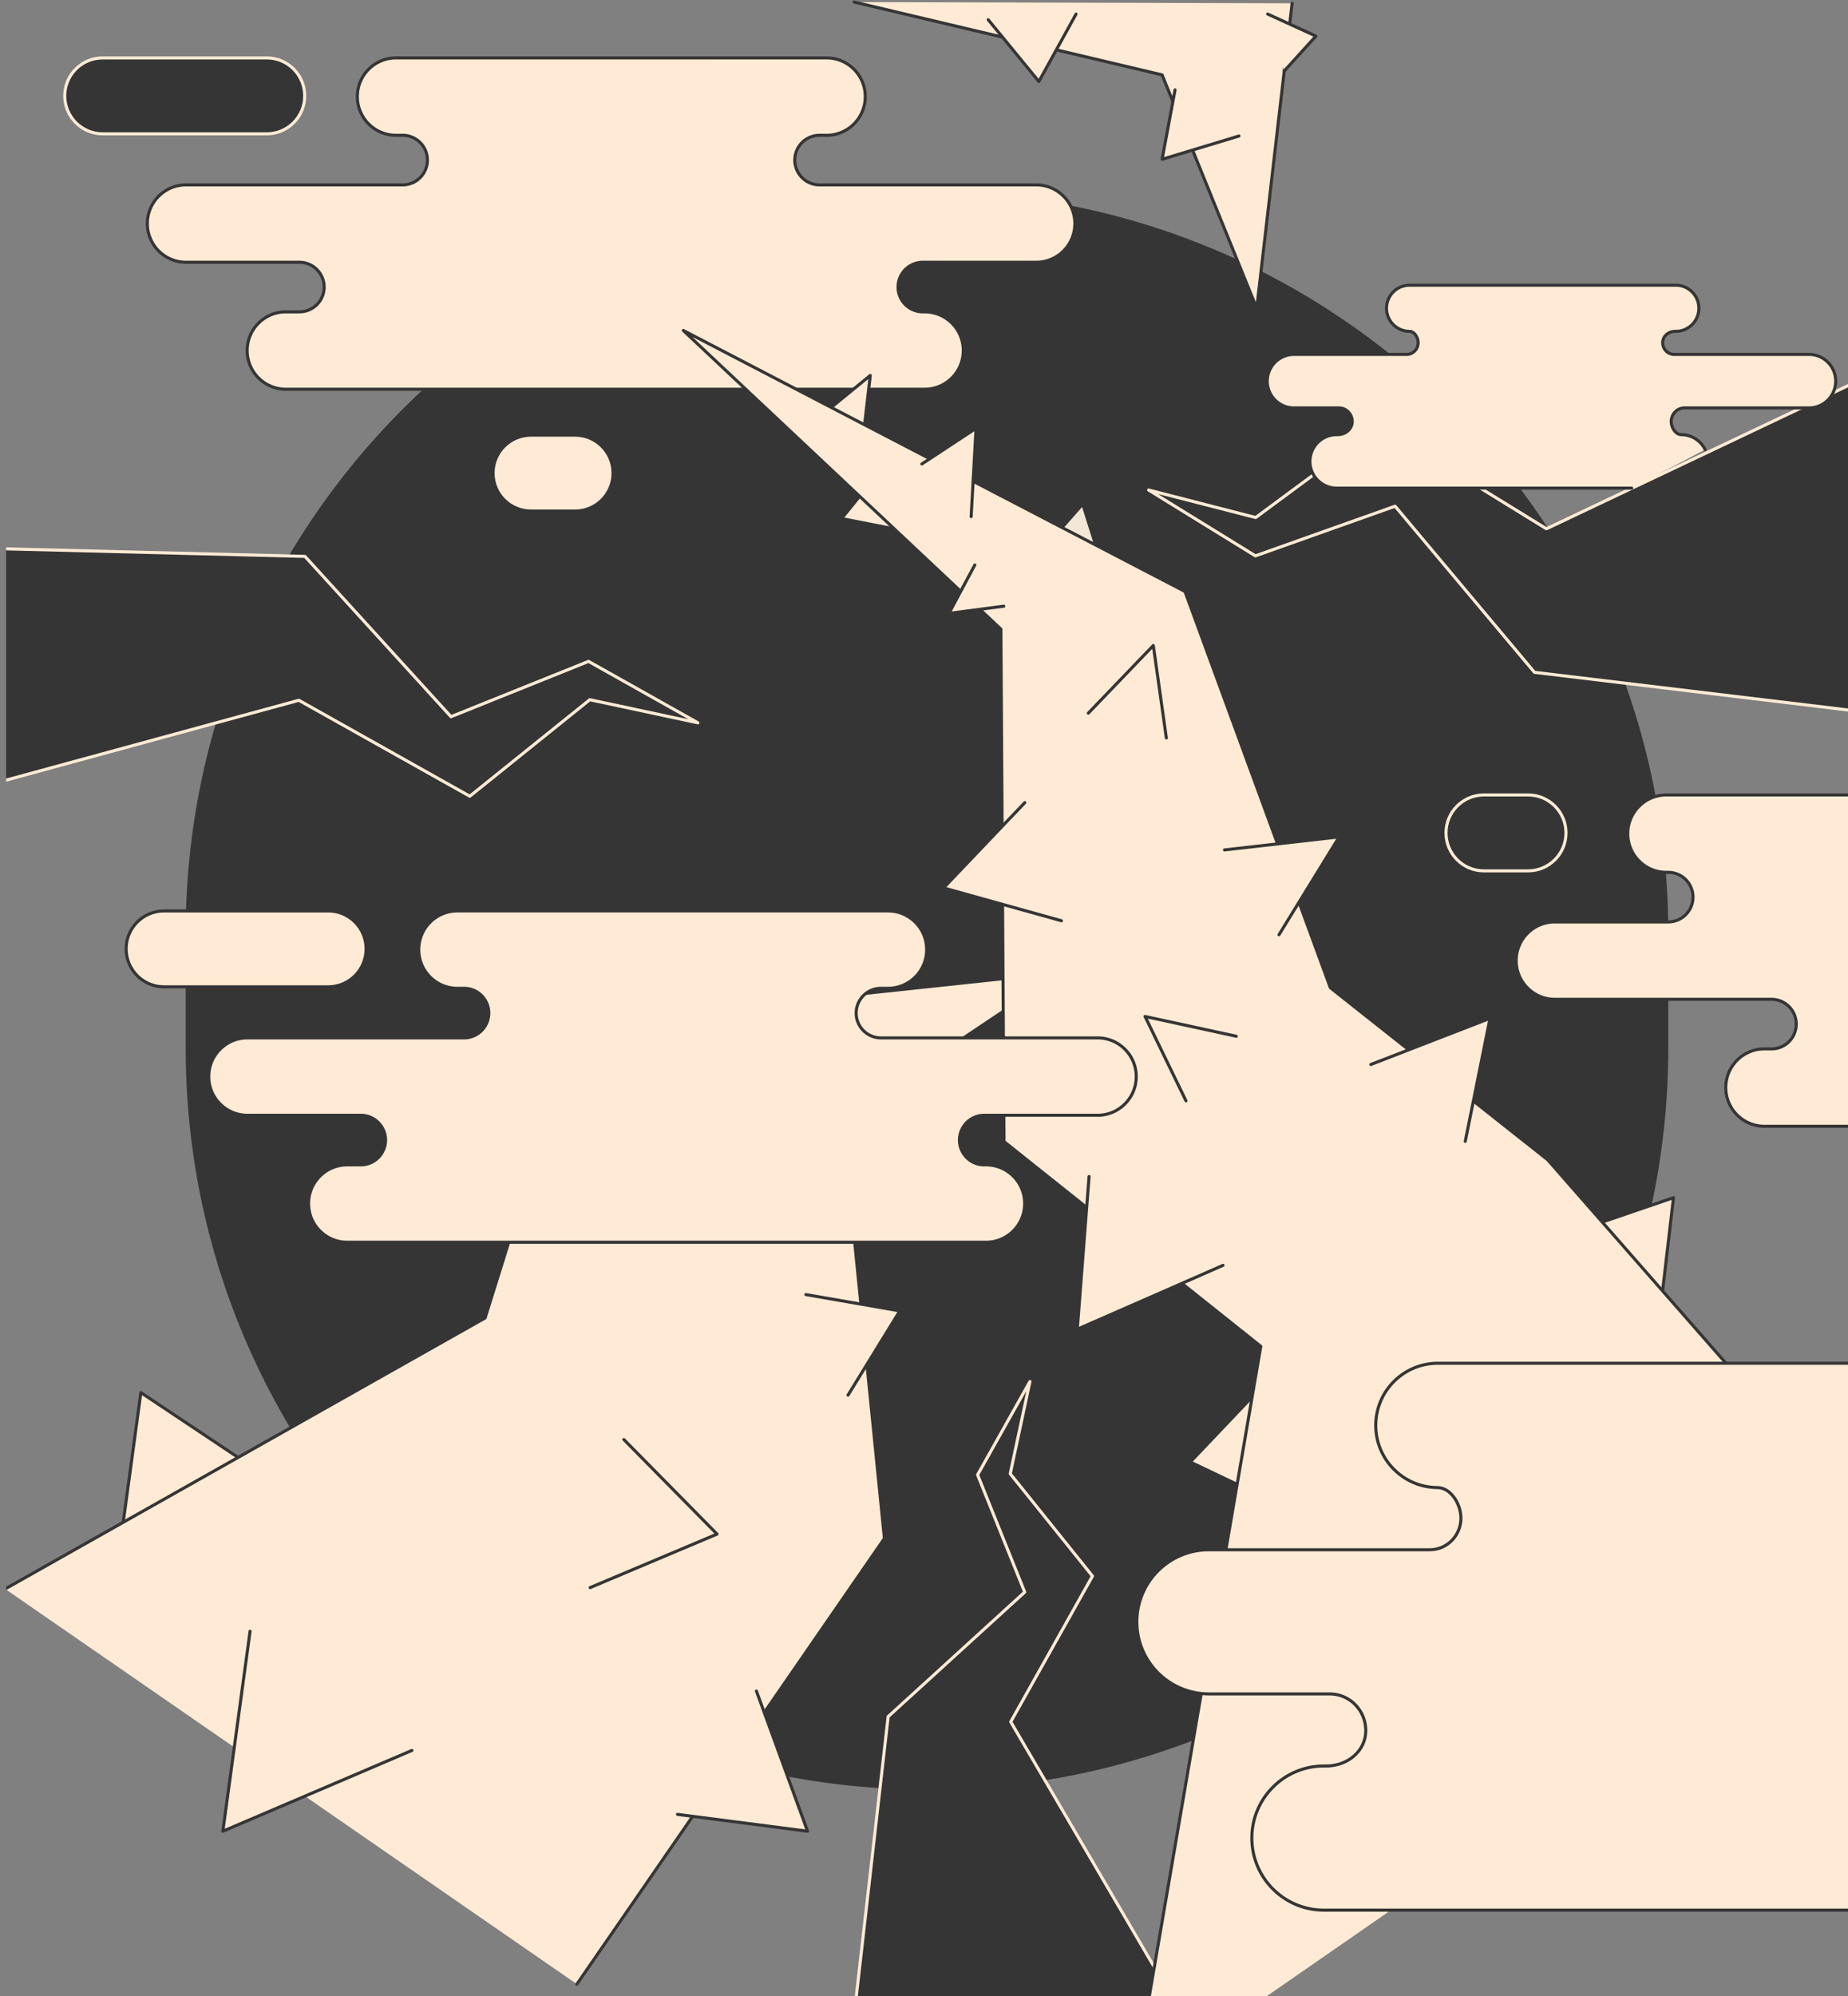 <svg xmlns="http://www.w3.org/2000/svg" style="width:100%;height:100%;content-visibility:visible" viewBox="0 0 602 650"><rect x="0" y="0" width="602" height="650" fill="#808080" stroke="none"/><defs><clipPath id="__lottie_element__path_2"><path d="M0 0h602v650H0z"/></clipPath><clipPath id="__lottie_element__path_4"><path d="M0 0h1000v650H0z"/></clipPath><clipPath id="__lottie_element__path_5"><path fill="#fff" d="M802 0H201v650h601V0"/></clipPath></defs><g clip-path="url(#__lottie_element__path_2)"><path fill="#353535" d="M301.973 582.712h-.001c-133.368 0-241.484-108.116-241.484-241.484v-37.311c0-133.369 108.116-241.485 241.484-241.485h.001c133.367 0 241.483 108.116 241.483 241.485v37.311c0 133.368-108.116 241.484-241.483 241.484z" display="block"/><g clip-path="url(#__lottie_element__path_4)" display="block" transform="translate(-199)"><g clip-path="url(#__lottie_element__path_5)"><g display="block"><path fill="#353535" d="m110.359 278.718 185.998-50.697 55.677 31.24 39.097-31.43 35.213 7.527-35.621-20.004-44.814 18.011-47.564-52.198-188.437-4.743"/><path fill="none" stroke="#FFEBD5" stroke-linecap="round" stroke-linejoin="round" d="m110.359 278.718 185.998-50.697 55.677 31.24 39.097-31.43 35.213 7.527-35.621-20.004-44.814 18.011-47.564-52.198-188.437-4.743"/><path fill="#353535" d="m801.499 125.347-98.742 46.833-54.359-33.479-40.343 29.813-34.878-8.956 34.777 21.437 45.509-16.17 45.4 54.09 102.636 12.324"/><path fill="none" stroke="#FFEBD5" stroke-linecap="round" stroke-linejoin="round" d="m801.499 125.347-98.742 46.833-54.359-33.479-40.343 29.813-34.878-8.956 34.777 21.437 45.509-16.17 45.4 54.09 102.636 12.324"/></g><g display="block"><path fill="#353535" d="m517.457 480.214 15.35 38.194-44.488 40.541L477.949 650h102.622l-52.319-89.356 26.628-47.454-26.79-33.323 6.417-30.014-17.05 30.361z"/><path fill="none" stroke="#FFEBD5" stroke-linecap="round" stroke-linejoin="round" d="m580.944 650.636-52.691-89.991 26.627-47.455-26.79-33.323 6.416-30.013-17.049 30.361 15.35 38.194-44.488 40.539-10.491 92.114"/></g><g display="block"><path fill="#FFEBD5" d="M730.534 158.943h-96.1a8.708 8.708 0 1 1 0-17.417c2.86.114 5.066-1.829 5.066-4.276 0-2.448-1.95-4.432-4.355-4.432h-14.611a8.708 8.708 0 0 1-8.708-8.709 8.707 8.707 0 0 1 8.708-8.708h36.678c2.074 0 3.756-1.712 3.756-3.823 0-1.701-1.216-3.643-2.785-3.688a7.511 7.511 0 0 1 0-15.023h86.814a7.512 7.512 0 0 1 0 15.023c-2.467-.098-4.369 1.576-4.369 3.688 0 2.111 1.681 3.823 3.756 3.823h.012-.238 44.033a8.709 8.709 0 1 1 0 17.417h-40.423c-2.404 0-4.353 1.984-4.353 4.432 0 1.971 1.409 4.224 3.227 4.276a8.71 8.71 0 0 1 7.818 4.866"/><path fill="none" stroke="#353535" stroke-linecap="round" stroke-linejoin="round" d="M730.534 158.943h-96.1a8.708 8.708 0 1 1 0-17.417c2.86.114 5.066-1.829 5.066-4.276 0-2.448-1.95-4.432-4.355-4.432h-14.611a8.708 8.708 0 0 1-8.708-8.709 8.707 8.707 0 0 1 8.708-8.708h36.678c2.074 0 3.756-1.712 3.756-3.823 0-1.701-1.216-3.643-2.785-3.688a7.511 7.511 0 0 1 0-15.023h86.814a7.512 7.512 0 0 1 0 15.023c-2.467-.098-4.369 1.576-4.369 3.688 0 2.111 1.681 3.823 3.756 3.823h.012-.238 44.033a8.709 8.709 0 1 1 0 17.417h-40.423c-2.404 0-4.353 1.984-4.353 4.432 0 1.971 1.409 4.224 3.227 4.276a8.71 8.71 0 0 1 7.818 4.866"/></g><g display="block"><path fill="#FFEBD5" d="M549.14 72.798c0-6.958-5.641-12.598-12.598-12.598h-70.559a8.074 8.074 0 0 1 0-16.148h2.283c6.958 0 12.598-5.64 12.598-12.597 0-6.958-5.64-12.598-12.598-12.598H328.008c-6.957 0-12.597 5.64-12.597 12.598 0 6.957 5.64 12.597 12.597 12.597h2.155a8.074 8.074 0 0 1 0 16.148h-70.559c-6.958 0-12.598 5.64-12.598 12.598 0 6.958 5.64 12.598 12.598 12.598h36.922a8.074 8.074 0 0 1 0 16.148h-4.406c-6.957 0-12.598 5.64-12.598 12.598 0 6.957 5.641 12.597 12.598 12.597h208.076c6.958 0 12.598-5.64 12.598-12.597 0-6.958-5.64-12.598-12.598-12.598h-.576a8.074 8.074 0 0 1 0-16.148h36.922c6.957 0 12.598-5.64 12.598-12.598z"/><path fill="none" stroke="#353535" stroke-linecap="round" stroke-linejoin="round" d="M549.14 72.798s0 0 0 0c0-6.958-5.641-12.598-12.598-12.598h-70.559a8.074 8.074 0 0 1 0-16.148h2.283c6.958 0 12.598-5.64 12.598-12.597 0-6.958-5.64-12.598-12.598-12.598H328.008c-6.957 0-12.597 5.64-12.597 12.598 0 6.957 5.64 12.597 12.597 12.597h2.155a8.074 8.074 0 0 1 0 16.148h-70.559c-6.958 0-12.598 5.64-12.598 12.598 0 6.958 5.64 12.598 12.598 12.598h36.922a8.074 8.074 0 0 1 0 16.148h-4.406c-6.957 0-12.598 5.64-12.598 12.598 0 6.957 5.641 12.597 12.598 12.597h208.076c6.958 0 12.598-5.64 12.598-12.597 0-6.958-5.64-12.598-12.598-12.598h-.576a8.074 8.074 0 0 1 0-16.148h36.922c6.957 0 12.598-5.64 12.598-12.598z"/><path fill="#353535" d="M285.907 43.574h-53.459c-6.826 0-12.358-5.532-12.358-12.358 0-6.825 5.532-12.358 12.358-12.358h53.459c6.825 0 12.357 5.533 12.357 12.358 0 6.826-5.532 12.358-12.357 12.358z"/><path fill="none" stroke="#FFEBD5" stroke-linecap="round" stroke-linejoin="round" d="M285.907 43.574h-53.459c-6.826 0-12.358-5.532-12.358-12.358 0-6.825 5.532-12.358 12.358-12.358h53.459c6.825 0 12.357 5.533 12.357 12.358 0 6.826-5.532 12.358-12.357 12.358z"/><path fill="#FFEBD5" d="M386.342 166.405h-14.37c-6.826 0-12.359-5.532-12.359-12.358 0-6.825 5.533-12.358 12.359-12.358h14.37c6.826 0 12.359 5.533 12.359 12.358 0 6.826-5.533 12.358-12.359 12.358z"/><path fill="none" stroke="#353535" stroke-linecap="round" stroke-linejoin="round" d="M386.342 166.405h-14.37c-6.826 0-12.359-5.532-12.359-12.358 0-6.825 5.533-12.358 12.359-12.358h14.37c6.826 0 12.359 5.533 12.359 12.358 0 6.826-5.533 12.358-12.359 12.358z"/></g><g display="block"><path fill="#FFEBD5" d="m238.437 500.833 6.449-47.39 35.541 23.695"/><path fill="none" stroke="#353535" stroke-linecap="round" stroke-linejoin="round" d="m238.437 500.833 6.449-47.39 35.541 23.695"/><path fill="#FFEBD5" d="m200.682 517.374 156.336-88.22 29.905-95.696 157.853-16.817-71.379 47.702 13.708 136.584-100.182 145.134"/><path fill="none" stroke="#353535" stroke-linecap="round" stroke-linejoin="round" d="m200.682 517.374 156.336-88.22 29.905-95.696 157.853-16.817-71.379 47.702 13.708 136.584-100.182 145.134"/><path fill="#FFEBD5" d="m333.174 569.967-61.58 26.298 8.867-65.108"/><path fill="none" stroke="#353535" stroke-linecap="round" stroke-linejoin="round" d="m333.174 569.967-61.58 26.298 8.867-65.108"/><path fill="#FFEBD5" d="m402.217 468.725 30.362 30.793-41.338 17.421"/><path fill="none" stroke="#353535" stroke-linecap="round" stroke-linejoin="round" d="m402.217 468.725 30.362 30.793-41.338 17.421"/><path fill="#FFEBD5" d="m461.532 421.528 30.594 5.313-16.878 27.435"/><path fill="none" stroke="#353535" stroke-linecap="round" stroke-linejoin="round" d="m461.532 421.528 30.594 5.313-16.878 27.435"/><path fill="#FFEBD5" d="m445.406 550.618 16.655 45.646-42.368-5.482"/><path fill="none" stroke="#353535" stroke-linecap="round" stroke-linejoin="round" d="m445.406 550.618 16.655 45.646-42.368-5.482"/><path fill="#FFEBD5" d="m372.482 401.408-12.375-39.634 35.942 6.389"/><path fill="none" stroke="#353535" stroke-linecap="round" stroke-linejoin="round" d="m372.482 401.408-12.375-39.634 35.942 6.389"/><path fill="#FFEBD5" d="m428.74 336.346 7.65-23.56 15.628 16.276"/><path fill="none" stroke="#353535" stroke-linecap="round" stroke-linejoin="round" d="m428.74 336.346 7.65-23.56 15.628 16.276"/></g><g display="block"><path fill="#FFEBD5" d="m492.261 172.596-19.112-3.747 10.734-13.259"/><path fill="none" stroke="#353535" stroke-linecap="round" stroke-linejoin="round" d="m492.261 172.596-19.112-3.747 10.734-13.259"/><path fill="#FFEBD5" d="m466.049 135.705 16.448-13.458-1.807 15.686"/><path fill="none" stroke="#353535" stroke-linecap="round" stroke-linejoin="round" d="m466.049 135.705 16.448-13.458-1.807 15.686"/><path fill="#F3E7D6" d="m543.881 172.997 7.824-8.904 7.824 24.74"/><path fill="none" stroke="#353535" stroke-linecap="round" stroke-linejoin="round" d="m543.881 172.997 7.824-8.904 7.824 24.74"/><path fill="#FFEBD5" d="m607.171 454.56-20.43 21.483 15.859 7.567"/><path fill="none" stroke="#353535" stroke-linecap="round" stroke-linejoin="round" d="m607.171 454.56-20.43 21.483 15.859 7.567"/><path fill="#FFEBD5" d="m697.639 405.909 46.51-15.93-7.389 63.294"/><path fill="none" stroke="#353535" stroke-linecap="round" stroke-linejoin="round" d="m697.639 405.909 46.51-15.93-7.389 63.294"/><path fill="#FFEBD5" d="m568.236 680.062 41.479-241.672-83.649-66.679-1.02-166.857-103.459-97.25 163.428 84.995 47.356 129.02 70.81 56.034 113.936 129.973"/><path fill="none" stroke="#353535" stroke-linecap="round" stroke-linejoin="round" d="m568.236 680.062 41.479-241.672-83.649-66.679-1.02-166.857-103.459-97.25 163.428 84.995 47.356 129.02 70.81 56.034 113.936 129.973"/><path fill="#FFEBD5" d="m770.866 495.079 16.576-48.526-47.378 3.284"/><path fill="none" stroke="#353535" stroke-linecap="round" stroke-linejoin="round" d="m770.866 495.079 16.576-48.526-47.378 3.284"/><path fill="#FFEBD5" d="m645.548 346.615 38.838-15.036-8.07 40.063"/><path fill="none" stroke="#353535" stroke-linecap="round" stroke-linejoin="round" d="m645.548 346.615 38.838-15.036-8.07 40.063"/><path fill="#FFEBD5" d="m553.774 383.091-3.838 49.714 47.476-20.797"/><path fill="none" stroke="#353535" stroke-linecap="round" stroke-linejoin="round" d="m553.774 383.091-3.838 49.714 47.476-20.797"/><path fill="#FFEBD5" d="m532.834 261.349-26.474 27.765 38.416 10.701"/><path fill="none" stroke="#353535" stroke-linecap="round" stroke-linejoin="round" d="m532.834 261.349-26.474 27.765 38.416 10.701"/><path fill="#FFEBD5" d="m597.885 276.747 37.376-4.258-19.626 31.874"/><path fill="none" stroke="#353535" stroke-linecap="round" stroke-linejoin="round" d="m597.885 276.747 37.376-4.258-19.626 31.874"/><path fill="#FFEBD5" d="m585.353 358.466-13.34-27.494 29.716 6.446"/><path fill="none" stroke="#353535" stroke-linecap="round" stroke-linejoin="round" d="m585.353 358.466-13.34-27.494 29.716 6.446"/><path fill="#FFEBD5" d="m553.528 232.212 21.176-22.034 4.24 30.11"/><path fill="none" stroke="#353535" stroke-linecap="round" stroke-linejoin="round" d="m553.528 232.212 21.176-22.034 4.24 30.11"/><path fill="#FFEBD5" d="m499.297 151.076 17.66-11.612-1.599 28.752"/><path fill="none" stroke="#353535" stroke-linecap="round" stroke-linejoin="round" d="m499.297 151.076 17.66-11.612-1.599 28.752"/><path fill="#FFEBD5" d="m525.996 197.379-17.87 2.341 8.431-15.766"/><path fill="none" stroke="#353535" stroke-linecap="round" stroke-linejoin="round" d="m525.996 197.379-17.87 2.341 8.431-15.766"/></g><g display="block"><path fill="#FFEBD5" d="m577.566 24.383 30.825 75.995 11.517-99.301L477.256.666l100.31 23.717z"/><path fill="none" stroke="#353535" stroke-linecap="round" stroke-linejoin="round" d="m619.91 1.077-11.518 99.301-30.826-75.994L477.256.666"/><path fill="#FFEBD5" d="m549.534 4.576-12.112 21.958-16.5-20.11"/><path fill="none" stroke="#353535" stroke-linecap="round" stroke-linejoin="round" d="m549.534 4.576-12.112 21.958-16.5-20.11"/><path fill="#FFEBD5" d="m611.961 4.576 15.71 7.182-10.316 11.348"/><path fill="none" stroke="#353535" stroke-linecap="round" stroke-linejoin="round" d="m611.961 4.576 15.71 7.182-10.316 11.348"/><path fill="#FFEBD5" d="m602.598 44.287-25.034 7.577 4.222-22.606"/><path fill="none" stroke="#353535" stroke-linecap="round" stroke-linejoin="round" d="m602.598 44.287-25.034 7.577 4.222-22.606"/></g><g display="block"><path fill="#FFEBD5" d="M569.139 350.547c0-6.957-5.641-12.598-12.598-12.598h-70.559a8.074 8.074 0 0 1 0-16.148h2.283c6.958 0 12.598-5.64 12.598-12.597 0-6.958-5.64-12.598-12.598-12.598H348.007c-6.957 0-12.597 5.64-12.597 12.598 0 6.957 5.64 12.597 12.597 12.597h2.155a8.074 8.074 0 0 1 0 16.148h-70.559c-6.958 0-12.598 5.641-12.598 12.598 0 6.958 5.64 12.598 12.598 12.598h36.922a8.074 8.074 0 0 1 0 16.148h-4.406c-6.957 0-12.598 5.64-12.598 12.598 0 6.958 5.641 12.597 12.598 12.597h208.076c6.958 0 12.598-5.639 12.598-12.597 0-6.958-5.64-12.598-12.598-12.598h-.576a8.074 8.074 0 0 1 0-16.148h36.922c6.957 0 12.598-5.64 12.598-12.598z"/><path fill="none" stroke="#353535" stroke-linecap="round" stroke-linejoin="round" d="M569.139 350.547s0 0 0 0c0-6.957-5.641-12.598-12.598-12.598h-70.559a8.074 8.074 0 0 1 0-16.148h2.283c6.958 0 12.598-5.64 12.598-12.597 0-6.958-5.64-12.598-12.598-12.598H348.007c-6.957 0-12.597 5.64-12.597 12.598 0 6.957 5.64 12.597 12.597 12.597h2.155a8.074 8.074 0 0 1 0 16.148h-70.559c-6.958 0-12.598 5.641-12.598 12.598 0 6.958 5.64 12.598 12.598 12.598h36.922a8.074 8.074 0 0 1 0 16.148h-4.406c-6.957 0-12.598 5.64-12.598 12.598 0 6.958 5.641 12.597 12.598 12.597h208.076c6.958 0 12.598-5.639 12.598-12.597 0-6.958-5.64-12.598-12.598-12.598h-.576a8.074 8.074 0 0 1 0-16.148h36.922c6.957 0 12.598-5.64 12.598-12.598z"/><path fill="#FFEBD5" d="M305.906 321.323h-53.459c-6.826 0-12.358-5.532-12.358-12.358 0-6.825 5.532-12.358 12.358-12.358h53.459c6.825 0 12.357 5.533 12.357 12.358 0 6.826-5.532 12.358-12.357 12.358z"/><path fill="none" stroke="#353535" stroke-linecap="round" stroke-linejoin="round" d="M305.906 321.323h-53.459c-6.826 0-12.358-5.532-12.358-12.358 0-6.825 5.532-12.358 12.358-12.358h53.459c6.825 0 12.357 5.533 12.357 12.358 0 6.826-5.532 12.358-12.357 12.358z"/></g><g display="block"><path fill="#FFEBD5" d="M801.263 621.964H630.265c-12.962 0-23.47-10.508-23.47-23.47s10.508-23.469 23.47-23.469c7.706.307 13.651-4.928 13.651-11.526 0-6.597-5.253-11.944-11.734-11.944h-39.377c-12.962 0-23.47-10.508-23.47-23.47s10.508-23.47 23.47-23.47h71.98c5.59 0 10.122-4.613 10.122-10.302 0-4.583-3.276-9.82-7.504-9.941-11.18 0-20.244-9.063-20.244-20.243 0-11.181 9.064-20.243 20.244-20.243h133.86"/><path fill="none" stroke="#353535" stroke-linecap="round" stroke-linejoin="round" d="M801.263 621.964H630.265c-12.962 0-23.47-10.508-23.47-23.47s10.508-23.469 23.47-23.469c7.706.307 13.651-4.928 13.651-11.526 0-6.597-5.253-11.944-11.734-11.944h-39.377c-12.962 0-23.47-10.508-23.47-23.47s10.508-23.47 23.47-23.47h71.98c5.59 0 10.122-4.613 10.122-10.302 0-4.583-3.276-9.82-7.504-9.941-11.18 0-20.244-9.063-20.244-20.243 0-11.181 9.064-20.243 20.244-20.243h133.86"/></g><g display="block"><path fill="#FFEBD5" d="M801.262 258.845h-59.404c-6.958 0-12.598 5.641-12.598 12.599s5.64 12.598 12.598 12.598h.576a8.073 8.073 0 0 1 8.073 8.074 8.073 8.073 0 0 1-8.073 8.074h-36.923c-6.957 0-12.597 5.639-12.597 12.596 0 6.958 5.64 12.599 12.597 12.599h70.56a8.072 8.072 0 0 1 8.073 8.073 8.073 8.073 0 0 1-8.073 8.074h-2.284c-6.958 0-12.597 5.641-12.597 12.598 0 6.958 5.639 12.599 12.597 12.599h27.475"/><path fill="none" stroke="#353535" stroke-linecap="round" stroke-linejoin="round" d="M801.262 258.845h-59.404c-6.958 0-12.598 5.641-12.598 12.599s5.64 12.598 12.598 12.598h.576a8.073 8.073 0 0 1 8.073 8.074 8.073 8.073 0 0 1-8.073 8.074h-36.923c-6.957 0-12.597 5.639-12.597 12.596 0 6.958 5.64 12.599 12.597 12.599h70.56a8.072 8.072 0 0 1 8.073 8.073 8.073 8.073 0 0 1-8.073 8.074h-2.284c-6.958 0-12.597 5.641-12.597 12.598 0 6.958 5.639 12.599 12.597 12.599h27.475"/><path fill="#353535" d="M682.406 258.845h14.37c6.826 0 12.358 5.533 12.358 12.359s-5.532 12.359-12.358 12.359h-14.37c-6.825 0-12.358-5.533-12.358-12.359s5.533-12.359 12.358-12.359z"/><path fill="none" stroke="#FFEBD5" stroke-linecap="round" stroke-linejoin="round" d="M682.406 258.845h14.37c6.826 0 12.358 5.533 12.358 12.359s-5.532 12.359-12.358 12.359h-14.37c-6.825 0-12.358-5.533-12.358-12.359s5.533-12.359 12.358-12.359z"/></g></g></g></g></svg>